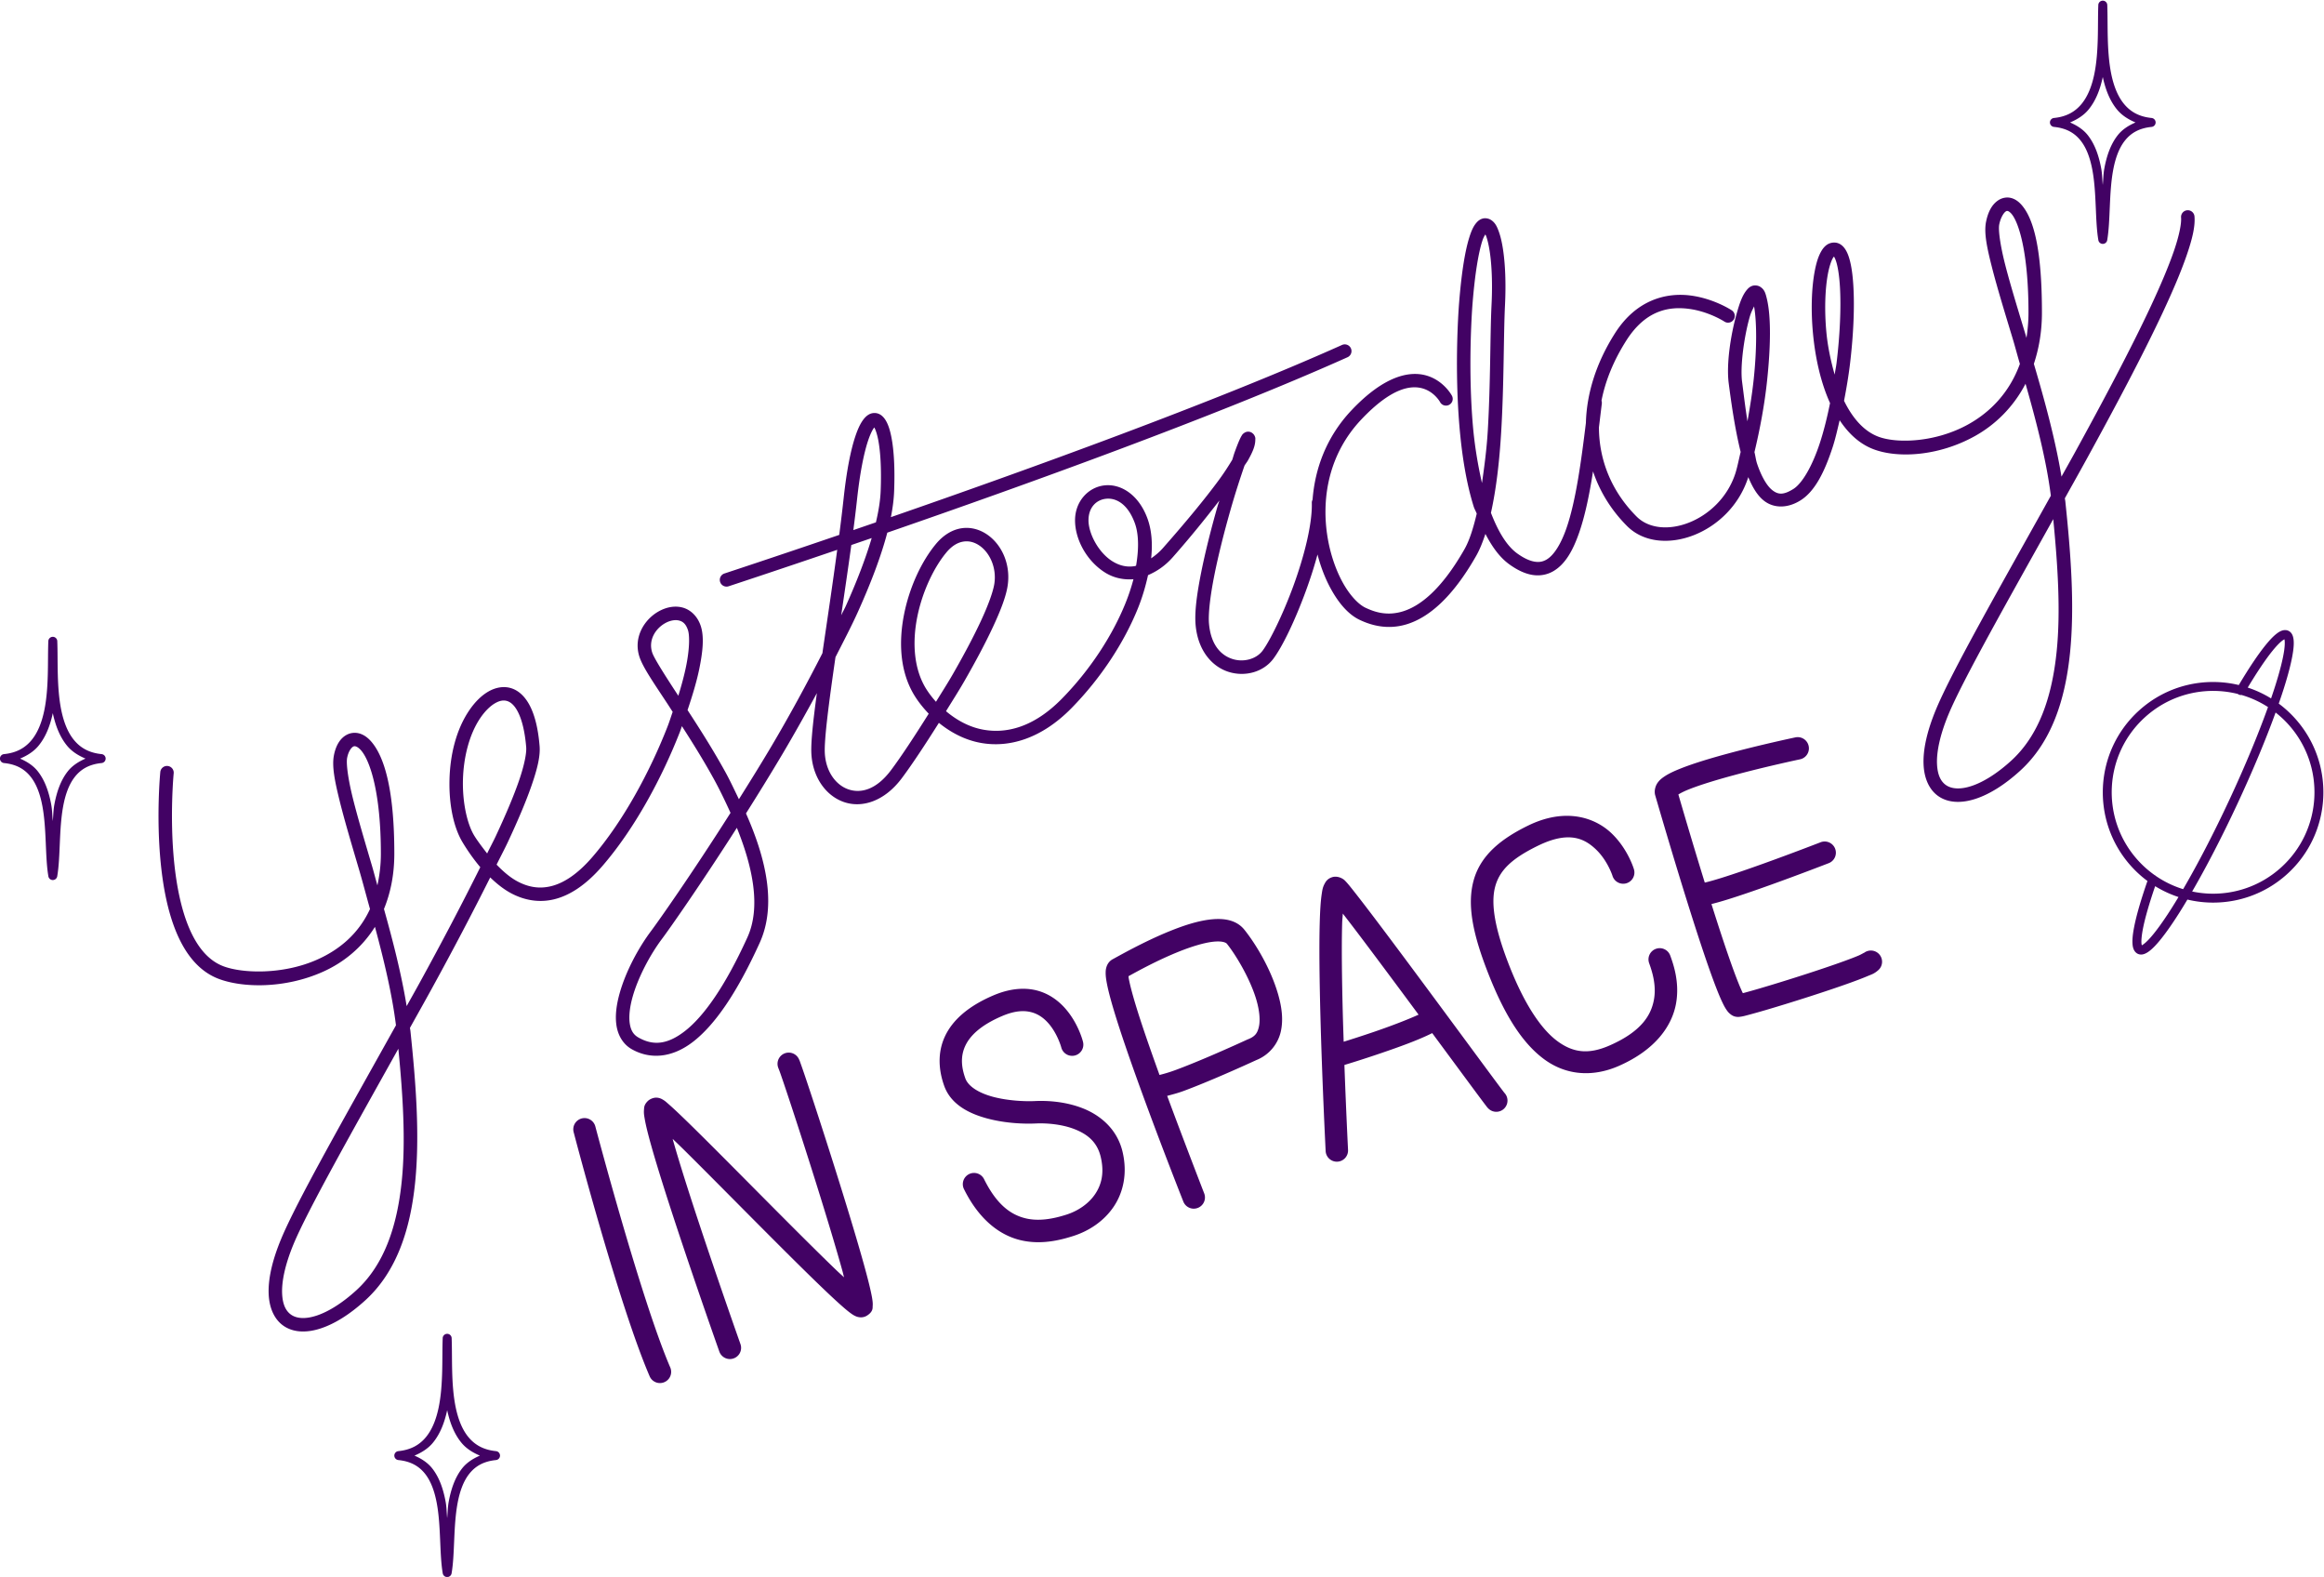 <?xml version="1.0" encoding="UTF-8" standalone="no"?>
<!-- Created with Inkscape (http://www.inkscape.org/) -->

<svg
   xmlns:dc="http://purl.org/dc/elements/1.1/"
   xmlns:cc="http://creativecommons.org/ns#"
   xmlns:rdf="http://www.w3.org/1999/02/22-rdf-syntax-ns#"
   xmlns:svg="http://www.w3.org/2000/svg"
   xmlns="http://www.w3.org/2000/svg"
   xmlns:sodipodi="http://sodipodi.sourceforge.net/DTD/sodipodi-0.dtd"
   xmlns:inkscape="http://www.inkscape.org/namespaces/inkscape"
   id="svg5306"
   version="1.1"
   inkscape:version="0.92.1 r15371"
   xml:space="preserve"
   width="690.828"
   height="468.634"
   viewBox="0 0 690.828 468.634"
   sodipodi:docname="yesterday in space logo - composite.svg"><defs
     id="defs5310"><clipPath
       clipPathUnits="userSpaceOnUse"
       id="clipPath5320"><path
         d="M 0,0 590,0 590,590 0,590 0,0 Z"
         id="path5322"
         inkscape:connector-curvature="0" /></clipPath></defs><sodipodi:namedview
     pagecolor="#ffffff"
     bordercolor="#666666"
     borderopacity="1"
     objecttolerance="10"
     gridtolerance="10"
     guidetolerance="10"
     inkscape:pageopacity="0"
     inkscape:pageshadow="2"
     inkscape:window-width="1762"
     inkscape:window-height="947"
     id="namedview5308"
     inkscape:document-units="px"
     showgrid="false"
     fit-margin-top="0"
     fit-margin-left="0"
     fit-margin-right="0"
     fit-margin-bottom="0"
     inkscape:zoom="0.36"
     inkscape:cx="262.28787"
     inkscape:cy="155.84489"
     inkscape:window-x="0"
     inkscape:window-y="23"
     inkscape:window-maximized="0"
     inkscape:current-layer="g5314" /><g
     id="g5314"
     inkscape:groupmode="layer"
     inkscape:label="yesterday in space logo - black"
     transform="matrix(1.333,0,0,-1.333,-47.335,621.421)"><path
       style="color:#000000;font-style:normal;font-variant:normal;font-weight:normal;font-stretch:normal;font-size:medium;line-height:normal;font-family:sans-serif;font-variant-ligatures:none;font-variant-position:normal;font-variant-caps:normal;font-variant-numeric:normal;font-variant-alternates:normal;font-feature-settings:normal;text-indent:0;text-align:start;text-decoration:none;text-decoration-line:none;text-decoration-style:solid;text-decoration-color:#000000;letter-spacing:normal;word-spacing:normal;text-transform:none;direction:ltr;block-progression:tb;writing-mode:lr-tb;baseline-shift:baseline;text-anchor:start;white-space:normal;shape-padding:0;clip-rule:nonzero;display:inline;overflow:visible;visibility:visible;opacity:1;isolation:auto;mix-blend-mode:normal;color-interpolation:sRGB;color-interpolation-filters:linearRGB;solid-color:#000000;solid-opacity:1;fill:#420264;fill-opacity:1;fill-rule:nonzero;stroke:none;stroke-width:4;stroke-linecap:round;stroke-linejoin:miter;stroke-miterlimit:4;stroke-dasharray:none;stroke-dashoffset:0;stroke-opacity:1;color-rendering:auto;image-rendering:auto;shape-rendering:auto;text-rendering:auto;enable-background:accumulate"
       d="M 596.799 58.555 C 595.856 58.569 594.934 58.873 594.184 59.365 C 592.182 60.679 591.074 63.013 590.521 65.816 C 589.868 69.134 590.825 73.594 592.344 79.527 C 593.862 85.461 596.084 92.678 598.457 100.518 C 599.179 102.902 599.858 105.541 600.592 108.021 C 597.45 116.637 591.732 122.377 585.256 125.98 C 575.525 131.394 563.97 131.748 558.428 129.619 C 554.153 127.977 550.818 124.102 548.309 118.988 C 548.988 115.433 549.613 111.816 550.053 108.207 C 551.092 99.676 551.458 91.371 551.082 84.941 C 550.894 81.727 550.531 78.99 549.91 76.83 C 549.6 75.75 549.23 74.809 548.699 73.986 C 548.168 73.163 547.412 72.386 546.316 72.072 C 545.334 71.791 544.182 71.995 543.371 72.506 C 542.56 73.016 542.009 73.722 541.547 74.51 C 540.623 76.085 540.025 78.112 539.566 80.574 C 538.649 85.498 538.418 92.123 539.084 99.105 C 539.75 106.088 541.313 113.407 544.129 119.629 C 544.134 119.641 544.141 119.65 544.146 119.662 C 543.297 123.872 542.299 127.909 541.129 131.49 C 538.876 138.384 535.872 143.544 533.238 145.193 C 530.2 147.096 528.668 146.848 527.004 145.566 C 525.34 144.285 523.685 141.365 522.434 137.621 C 522.097 136.615 521.957 135.34 521.668 134.244 C 523.282 127.525 524.662 120.226 525.428 112.971 C 526.481 102.991 526.681 93.891 525.303 88.434 C 524.947 87.027 524.677 85.901 523.342 85.074 C 522.674 84.661 521.654 84.582 520.959 84.842 C 520.264 85.102 519.834 85.516 519.475 85.934 C 518.036 87.604 517.218 90.069 516.336 93.23 C 514.572 99.554 513.275 108.111 514.021 113.822 C 514.696 118.985 515.765 126.923 517.566 134.193 C 517.045 136.294 516.6 138.654 516.02 140.475 C 513.719 147.693 508.131 152.86 502.186 155.197 C 496.24 157.534 490.22 156.994 486.613 153.379 C 479.356 146.104 475.456 136.893 475.428 126.875 C 475.715 124.509 476.004 122.128 476.283 119.834 A 2 2 0 0 0 476.189 118.949 C 477.332 113.078 479.764 107.041 483.582 101.043 C 489.304 92.055 496.223 90.886 502.145 91.65 C 508.066 92.414 512.668 95.395 512.668 95.395 A 2 2 0 1 0 514.859 92.051 C 514.859 92.051 509.621 88.582 502.654 87.684 C 495.688 86.785 486.672 88.741 480.207 98.895 C 474.583 107.729 471.778 116.862 471.551 125.562 C 470.154 136.987 468.565 148.782 465.775 156.838 C 464.126 161.6 462.023 164.899 459.881 166.16 C 458.81 166.791 457.743 167.023 456.348 166.807 C 454.952 166.59 453.212 165.856 451.145 164.369 C 447.881 162.023 445.361 157.575 443.318 152.287 C 444.933 145.05 445.855 136.755 446.365 128.207 C 447.218 113.907 447.061 99.375 447.496 90.572 C 447.821 83.982 447.563 78.339 446.92 74.066 C 446.599 71.93 446.185 70.141 445.66 68.689 C 445.135 67.238 444.614 66.055 443.342 65.229 C 442.706 64.815 441.756 64.596 440.928 64.799 C 440.099 65.002 439.495 65.492 439.025 66.027 C 438.086 67.099 437.481 68.503 436.869 70.463 C 435.645 74.382 434.606 80.542 433.871 89.623 C 433.516 94.017 432.551 109.89 433.939 126.439 C 434.634 134.714 435.91 143.152 438.197 150.449 C 438.437 151.214 438.83 151.796 439.092 152.535 C 438.108 156.678 436.967 160.435 435.459 163.082 C 428.484 175.327 422.114 180.032 417.17 181.566 C 412.226 183.101 408.437 181.633 406.027 180.502 C 403.954 179.529 401.368 176.85 399.236 172.973 C 397.104 169.095 395.374 164.07 394.588 158.561 C 393.015 147.542 395.145 134.696 404.816 124.494 C 413.824 114.993 419.578 114.308 423.045 115.318 C 426.512 116.329 428.166 119.316 428.166 119.316 A 2 2 0 1 0 431.684 117.416 C 431.684 117.416 429.335 112.988 424.162 111.48 C 418.989 109.973 411.464 111.665 401.912 121.74 C 394.343 129.725 390.981 139.235 390.281 148.369 A 2 2 0 0 0 390.059 149.396 C 390.206 155.768 387.735 165.375 384.58 174.004 C 381.425 182.633 377.493 190.502 375.418 193.27 C 373.594 195.702 369.892 196.803 366.533 195.754 C 363.174 194.705 360.072 191.722 359.488 185.277 C 359.219 182.303 359.868 176.885 361.084 170.793 C 362.3 164.701 364.047 157.852 365.834 151.58 C 367.345 146.276 368.78 141.924 370.045 138.248 C 370.327 137.78 370.806 137.167 371.053 136.725 C 372.369 134.363 373.256 132.492 373.256 130.514 C 373.256 130.233 373.363 129.989 372.982 129.271 C 372.792 128.913 372.252 128.319 371.496 128.191 C 370.741 128.064 370.215 128.359 369.947 128.545 C 369.412 128.917 369.34 129.137 369.199 129.357 C 369.059 129.578 368.944 129.796 368.822 130.043 C 368.334 131.03 367.756 132.5 367.051 134.459 C 366.868 134.967 366.591 135.97 366.395 136.537 C 365.284 138.35 364.122 140.216 362.447 142.494 C 358.108 148.398 352.136 155.568 345.76 162.791 C 344.561 164.149 343.417 165.011 342.287 165.816 C 342.753 161.4 342.443 157.314 341.129 153.811 C 338.504 146.812 333.237 143.619 328.449 144.123 C 323.661 144.627 319.658 148.825 319.658 154.514 C 319.658 160.203 323.118 166.607 328.596 170.045 C 331.018 171.565 333.947 172.268 337.025 172.021 C 336.418 174.33 335.632 176.722 334.645 179.166 C 330.797 188.693 324.211 198.904 315.77 207.512 C 307.493 215.952 299.381 218.024 292.314 216.732 C 288.208 215.982 284.486 213.941 281.291 211.252 C 283.16 208.213 285.041 205.29 286.834 202.166 C 290.044 196.575 293.007 191.03 295.285 186.135 C 297.563 181.24 299.174 177.067 299.637 173.826 C 300.541 167.493 297.841 161.684 293.488 158.715 C 291.312 157.23 288.662 156.47 285.955 156.865 C 283.248 157.261 280.576 158.81 278.326 161.51 C 274.045 166.648 270.416 174.351 268.799 182.576 C 267.182 190.801 267.587 199.619 271.957 206.666 C 273.14 208.574 274.576 210.343 276.15 211.994 C 271.972 218.65 267.918 224.818 264.932 228.793 C 260.483 234.715 255.854 235.752 252.193 234.459 C 248.532 233.166 245.539 229.205 245.254 223.658 C 245.046 219.616 246.504 208.413 248.428 195.182 C 250.744 190.626 253.167 186.023 255.143 181.629 C 258.912 173.244 261.959 165.301 263.834 158.18 C 304.096 144.258 361.471 123.61 400.674 106.035 A 2 2 0 0 0 399.037 102.385 C 360.848 119.505 304.998 139.671 264.904 153.57 C 265.44 150.86 265.771 148.295 265.863 145.904 C 266.13 138.992 265.801 133.6 265.045 129.762 C 264.667 127.842 264.2 126.311 263.525 125.084 C 262.851 123.857 261.769 122.669 260.143 122.615 C 258.516 122.561 257.365 123.629 256.527 124.822 C 255.689 126.015 254.987 127.575 254.311 129.611 C 252.957 133.683 251.759 139.655 250.869 147.816 C 250.479 151.392 250.03 155.092 249.547 158.846 C 229.384 165.73 215.436 170.309 215.436 170.309 A 2 2 0 0 0 216.09 174.217 A 2 2 0 0 0 216.678 174.111 C 216.678 174.111 229.86 169.784 248.947 163.281 C 247.594 173.359 246.059 183.633 244.701 192.889 C 244.64 193.308 244.609 193.589 244.549 194.004 C 239.818 203.263 234.733 212.639 229.354 221.721 C 226.11 227.196 222.89 232.353 219.715 237.416 C 218.39 234.691 217.121 231.931 215.67 229.303 C 211.944 222.552 208.026 216.421 204.443 210.924 C 205.915 206.562 207.172 202.372 207.918 198.736 C 209.026 193.336 209.41 189.045 208.355 185.881 C 207.387 182.975 205.287 181.038 202.904 180.426 C 200.521 179.813 198.039 180.369 195.887 181.564 C 191.583 183.955 188.223 189.333 190.16 195.145 C 191.21 198.294 194.367 202.809 198.486 209.072 C 198.959 209.791 199.526 210.694 200.021 211.449 C 199.496 212.938 199.068 214.349 198.467 215.889 C 193.292 229.133 185.35 243.938 176.145 254.604 C 171.615 259.851 167.498 262.368 163.895 263.262 C 160.292 264.155 157.092 263.502 154.098 261.965 C 151.714 260.741 149.595 258.861 147.666 256.865 C 148.74 254.672 150.061 252.194 151.027 250.129 C 154.016 243.742 156.45 238.019 158.105 233.221 C 159.761 228.422 160.703 224.631 160.451 221.604 C 160.037 216.625 159.117 212.835 157.744 210.004 C 156.371 207.173 154.458 205.24 152.152 204.465 C 149.847 203.69 147.381 204.175 145.248 205.396 C 143.115 206.618 141.201 208.556 139.545 210.988 C 135.546 216.86 133.83 224.462 133.66 231.668 C 133.491 238.874 134.818 245.675 137.543 250.217 C 138.719 252.176 140.539 254.919 142.818 257.621 C 137.515 268.29 131.431 279.884 124.777 291.998 C 123.455 294.405 122.257 296.515 120.924 298.92 C 119.379 289.445 116.881 279.692 114.178 270.049 C 116.078 265.398 117.256 259.995 117.256 253.611 C 117.256 235.043 114.444 225.084 110.52 220.426 C 109.538 219.261 108.445 218.415 107.213 217.979 C 105.981 217.542 104.606 217.588 103.459 218.096 C 101.166 219.11 99.866 221.48 99.303 224.34 C 98.655 227.624 99.55 232.034 100.99 237.865 C 102.43 243.697 104.545 250.775 106.814 258.479 C 107.895 262.148 108.932 266.177 110.025 270.057 C 106.616 277.489 100.858 282.159 94.439 285.043 C 84.194 289.646 72.025 289.216 66.373 287.045 C 61.82 285.296 58.519 281.125 56.158 275.479 C 53.797 269.832 52.463 262.833 51.785 256.043 C 50.43 242.464 51.646 229.803 51.646 229.803 A 2 2 0 1 0 47.668 229.418 C 47.668 229.418 46.403 242.383 47.807 256.441 C 48.508 263.471 49.862 270.794 52.467 277.021 C 55.071 283.249 59.013 288.502 64.941 290.779 C 72.089 293.525 84.721 293.793 96.076 288.691 C 102.062 286.002 107.576 281.629 111.496 275.361 C 114.203 285.38 116.601 295.398 117.746 304.619 C 102.939 331.2 88.313 356.769 83.596 368.146 C 80.868 374.726 79.709 380.166 79.9 384.551 C 80.092 388.935 81.773 392.414 84.729 394.221 C 86.206 395.124 87.902 395.576 89.736 395.631 C 91.571 395.686 93.543 395.344 95.572 394.658 C 99.631 393.287 104.051 390.531 108.604 386.393 C 117.917 377.926 122.02 365.379 123.447 351.314 C 124.874 337.25 123.649 321.541 122.045 306.303 C 122.014 306.007 121.938 305.684 121.904 305.387 C 124.111 301.418 126.097 297.904 128.283 293.924 C 134.687 282.265 140.552 271.092 145.768 260.668 C 147.697 262.511 149.799 264.252 152.271 265.521 C 155.92 267.395 160.242 268.289 164.857 267.145 C 169.473 266 174.269 262.893 179.17 257.215 C 188.824 246.03 196.883 230.937 202.193 217.346 C 202.415 216.778 202.558 216.267 202.77 215.705 C 205.869 220.522 209.089 225.66 212.168 231.238 C 214.015 234.584 215.655 238.031 217.221 241.471 C 205.526 259.888 195.575 273.965 193.66 276.51 C 189.904 281.498 186.108 288.484 184.254 295.1 C 183.327 298.407 182.871 301.63 183.291 304.557 C 183.711 307.484 185.175 310.211 187.871 311.736 C 193.277 314.797 199.871 314.391 206.221 309.41 C 212.57 304.429 219.045 295.156 225.879 280.143 C 231.014 268.86 227.741 255.008 221.818 241.639 C 225.396 235.967 229.09 230.014 232.795 223.76 C 236.251 217.926 239.62 211.896 242.896 205.885 C 241.853 213.622 241.077 220.307 241.26 223.863 C 241.615 230.763 245.452 236.319 250.863 238.23 C 256.275 240.142 262.962 238.075 268.129 231.197 C 271.136 227.194 275.089 221.2 279.174 214.717 C 282.75 217.614 286.919 219.813 291.596 220.668 C 299.984 222.201 309.644 219.475 318.627 210.314 C 327.445 201.322 334.288 190.735 338.355 180.662 C 339.72 177.283 340.65 174.008 341.361 170.811 C 343.858 169.733 346.352 168.159 348.756 165.436 C 354.005 159.489 358.493 153.902 362.574 148.627 C 362.364 149.345 362.198 149.747 361.988 150.482 C 360.18 156.831 358.407 163.761 357.16 170.01 C 355.913 176.259 355.153 181.743 355.506 185.637 C 356.202 193.324 360.461 198.048 365.342 199.572 C 370.223 201.096 375.643 199.636 378.619 195.668 C 381.344 192.035 385.089 184.255 388.334 175.379 C 389.614 171.879 390.79 168.245 391.748 164.668 C 392.732 168.465 394.103 171.94 395.73 174.9 C 398.123 179.252 400.998 182.561 404.326 184.123 C 406.359 185.077 409.735 186.396 413.92 186.182 C 415.315 186.11 416.8 185.87 418.355 185.387 C 424.578 183.455 431.659 177.835 438.936 165.061 C 440.011 163.172 440.881 160.925 441.674 158.553 C 443.584 162.217 445.813 165.461 448.809 167.615 C 451.227 169.354 453.51 170.411 455.734 170.756 C 457.959 171.101 460.11 170.666 461.91 169.605 C 465.51 167.485 467.768 163.31 469.557 158.146 C 471.351 152.965 472.633 146.641 473.67 139.969 C 475.68 145.971 479.076 151.489 483.781 156.205 C 488.795 161.23 496.635 161.676 503.648 158.92 C 510.662 156.163 517.129 150.156 519.828 141.689 C 519.829 141.685 519.831 141.68 519.832 141.676 C 521.033 144.529 522.443 147.103 524.564 148.736 C 527.381 150.905 531.419 151.053 535.361 148.584 C 539.708 145.862 542.559 139.991 544.932 132.732 C 545.734 130.277 546.351 127.489 547.002 124.76 C 549.566 128.622 552.816 131.749 556.994 133.354 C 564.252 136.141 576.414 135.48 587.201 129.479 C 593.17 126.157 598.574 121.004 602.27 113.916 C 605.519 125.28 608.497 136.818 609.795 147.201 C 594.99 173.778 580.367 199.345 575.65 210.721 C 572.922 217.3 571.764 222.739 571.955 227.123 C 572.147 231.507 573.824 234.985 576.779 236.791 C 578.257 237.694 579.953 238.146 581.787 238.201 C 583.622 238.256 585.594 237.916 587.623 237.23 C 591.682 235.859 596.102 233.104 600.654 228.965 C 609.968 220.498 614.073 207.951 615.5 193.887 C 616.927 179.822 615.704 164.115 614.1 148.877 C 614.069 148.583 613.993 148.258 613.959 147.963 C 616.166 143.994 618.149 140.477 620.336 136.496 C 628.908 120.891 637.105 105.475 643.082 92.701 C 646.07 86.314 648.505 80.591 650.16 75.793 C 651.815 70.995 652.756 67.202 652.504 64.174 A 2 2 0 1 0 648.516 64.506 C 648.664 66.292 647.955 69.907 646.375 74.488 C 644.795 79.069 642.412 84.695 639.459 91.006 C 633.554 103.627 625.387 118.994 616.832 134.568 C 615.505 136.984 614.299 139.103 612.961 141.518 C 611.152 130.585 608.016 119.08 604.748 108.004 C 606.224 103.537 607.146 98.521 607.146 92.762 C 607.146 74.218 604.777 64.898 601.037 60.697 C 600.102 59.647 598.995 58.898 597.742 58.643 C 597.429 58.579 597.113 58.55 596.799 58.555 z M 596.693 62.553 C 596.776 62.533 596.847 62.541 596.943 62.561 C 597.136 62.6 597.522 62.766 598.049 63.357 C 600.155 65.724 603.146 74.607 603.146 92.762 C 603.146 95.459 602.904 97.924 602.549 100.277 C 602.46 99.985 602.373 99.648 602.285 99.357 C 599.909 91.508 597.7 84.317 596.221 78.537 C 594.741 72.757 594.131 68.196 594.447 66.59 C 594.865 64.469 595.824 63.073 596.379 62.709 C 596.518 62.618 596.611 62.572 596.693 62.553 z M 441.643 69.535 C 441.775 69.77 441.763 69.672 441.9 70.051 C 442.29 71.127 442.671 72.706 442.965 74.662 C 443.553 78.574 443.813 84.001 443.498 90.373 C 443.05 99.437 443.215 113.858 442.373 127.967 C 442.05 133.377 441.368 138.458 440.654 143.428 C 439.396 137.921 438.427 132.075 437.926 126.104 C 436.569 109.922 437.518 94.143 437.857 89.947 C 438.579 81.029 439.63 75.032 440.686 71.654 C 441.06 70.457 441.356 70.035 441.643 69.535 z M 545.32 76.121 C 545.345 76.154 545.31 76.108 545.34 76.154 C 545.549 76.479 545.826 77.098 546.066 77.936 C 546.548 79.611 546.912 82.139 547.09 85.176 C 547.445 91.249 547.097 99.393 546.082 107.725 C 545.94 108.89 545.687 110.031 545.52 111.199 C 544.37 107.152 543.468 102.942 543.066 98.729 C 542.432 92.077 542.679 85.705 543.498 81.309 C 543.907 79.111 544.49 77.4 544.998 76.533 C 545.161 76.255 545.226 76.217 545.32 76.121 z M 521.553 90.916 C 522.383 95.516 522.397 103.569 521.449 112.551 C 521.012 116.692 520.331 120.94 519.592 125.082 C 518.895 120.726 518.407 116.508 517.988 113.303 C 517.398 108.786 518.551 100.169 520.188 94.303 C 520.669 92.577 521.075 91.978 521.553 90.916 z M 259.959 126.92 C 259.989 126.969 259.983 126.946 260.02 127.012 C 260.367 127.643 260.792 128.863 261.121 130.535 C 261.78 133.88 262.124 139.051 261.865 145.752 C 261.759 148.518 261.267 151.669 260.451 155.111 C 258.09 155.926 255.965 156.654 253.738 157.418 C 254.14 154.325 254.516 151.259 254.844 148.252 C 255.714 140.27 256.903 134.493 258.107 130.871 C 258.71 129.06 259.331 127.787 259.801 127.119 C 259.866 127.027 259.907 126.983 259.959 126.92 z M 329.949 148.086 C 332.539 148.274 335.481 150.139 337.385 155.215 C 338.62 158.509 338.661 162.988 337.807 167.994 C 337.713 168.014 337.603 168.095 337.51 168.111 C 335.039 168.548 332.782 167.952 330.721 166.658 C 326.599 164.071 323.658 158.425 323.658 154.514 C 323.658 150.603 326.053 148.399 328.865 148.104 C 329.217 148.067 329.579 148.059 329.949 148.086 z M 610.51 154.162 C 611.833 167.738 612.747 181.398 611.521 193.482 C 610.148 207.018 606.251 218.473 597.965 226.006 C 593.717 229.867 589.686 232.313 586.346 233.441 C 584.676 234.006 583.212 234.237 581.963 234.205 C 580.714 234.173 579.678 233.876 578.865 233.379 C 577.24 232.385 576.103 230.463 575.949 226.947 C 575.796 223.432 576.763 218.473 579.342 212.252 C 583.458 202.323 596.707 178.902 610.51 154.162 z M 259.195 159.783 C 257.378 165.928 254.731 172.788 251.494 179.988 C 251.094 180.879 250.544 181.845 250.127 182.746 L 250.125 182.746 C 251.138 175.859 252.188 168.814 253.139 161.854 C 255.229 161.138 256.977 160.547 259.195 159.783 z M 287.143 160.766 C 288.56 160.702 289.944 161.141 291.232 162.02 C 294.176 164.028 296.373 168.395 295.678 173.262 C 295.341 175.621 293.864 179.708 291.658 184.447 C 289.452 189.187 286.535 194.652 283.365 200.174 C 281.734 203.015 280.016 205.671 278.311 208.455 C 277.222 207.229 276.211 205.936 275.357 204.559 C 271.727 198.704 271.236 190.909 272.723 183.348 C 274.209 175.787 277.682 168.531 281.4 164.068 C 283.151 161.968 284.904 161.062 286.533 160.824 C 286.737 160.794 286.94 160.775 287.143 160.766 z M 201.004 184.186 C 201.326 184.191 201.631 184.229 201.91 184.301 C 203.027 184.588 203.929 185.25 204.561 187.145 C 205.106 188.78 205.047 192.834 204.002 197.932 C 203.462 200.566 202.673 203.522 201.699 206.662 C 197.673 200.533 194.496 195.505 193.955 193.881 C 192.692 190.093 194.934 186.67 197.83 185.061 C 198.916 184.457 200.039 184.17 201.004 184.186 z M 149.643 208.078 C 150.076 208.06 150.486 208.122 150.879 208.254 C 151.926 208.606 153.085 209.563 154.145 211.748 C 155.204 213.933 156.079 217.285 156.465 221.934 C 156.613 223.719 155.904 227.335 154.324 231.916 C 152.744 236.497 150.357 242.123 147.404 248.434 C 146.674 249.994 145.649 251.905 144.854 253.545 C 143.357 251.616 141.842 249.609 140.973 248.16 C 138.898 244.702 137.505 238.384 137.66 231.762 C 137.816 225.139 139.469 218.203 142.85 213.238 C 144.245 211.19 145.813 209.686 147.238 208.869 C 148.129 208.359 148.919 208.108 149.643 208.078 z M 105.436 221.66 C 105.557 221.657 105.694 221.683 105.879 221.748 C 106.249 221.879 106.812 222.236 107.459 223.004 C 110.046 226.075 113.256 235.481 113.256 253.611 C 113.256 257.098 112.838 260.164 112.225 263.018 C 111.686 261.167 111.179 259.135 110.652 257.348 C 108.381 249.635 106.275 242.581 104.873 236.904 C 103.471 231.228 102.905 226.753 103.229 225.113 C 103.635 223.05 104.568 221.981 105.08 221.754 C 105.208 221.697 105.314 221.664 105.436 221.66 z M 219.105 245.916 C 223.932 257.856 226.263 269.644 222.238 278.486 C 215.545 293.189 209.221 301.972 203.752 306.262 C 201.018 308.406 198.587 309.497 196.318 309.756 C 194.049 310.015 191.939 309.441 189.842 308.254 C 188.301 307.382 187.547 306.069 187.248 303.988 C 186.949 301.907 187.274 299.149 188.105 296.182 C 189.769 290.246 193.411 283.49 196.855 278.916 C 198.915 276.181 208.122 263.091 219.105 245.916 z M 118.457 311.588 C 119.78 325.165 120.693 338.825 119.467 350.91 C 118.094 364.445 114.199 375.9 105.912 383.434 C 101.665 387.295 97.631 389.74 94.291 390.869 C 92.621 391.433 91.159 391.667 89.91 391.635 C 88.661 391.602 87.627 391.303 86.814 390.807 C 85.189 389.813 84.05 387.893 83.896 384.377 C 83.743 380.861 84.712 375.898 87.291 369.678 C 91.408 359.749 104.653 336.329 118.457 311.588 z "
       id="path5326"
       transform="matrix(0.75,0,0,-0.75,35.501,466.065)" /><path
       style="color:#000000;font-style:normal;font-variant:normal;font-weight:normal;font-stretch:normal;font-size:medium;line-height:normal;font-family:sans-serif;font-variant-ligatures:none;font-variant-position:normal;font-variant-caps:normal;font-variant-numeric:normal;font-variant-alternates:normal;font-feature-settings:normal;text-indent:0;text-align:start;text-decoration:none;text-decoration-line:none;text-decoration-style:solid;text-decoration-color:#000000;letter-spacing:normal;word-spacing:normal;text-transform:none;direction:ltr;block-progression:tb;writing-mode:lr-tb;baseline-shift:baseline;text-anchor:start;white-space:normal;shape-padding:0;clip-rule:nonzero;display:inline;overflow:visible;visibility:visible;opacity:1;isolation:auto;mix-blend-mode:normal;color-interpolation:sRGB;color-interpolation-filters:linearRGB;solid-color:#000000;solid-opacity:1;fill:#420264;fill-opacity:1;fill-rule:nonzero;stroke:none;stroke-width:2;stroke-linecap:round;stroke-linejoin:round;stroke-miterlimit:4;stroke-dasharray:none;stroke-dashoffset:0;stroke-opacity:1;color-rendering:auto;image-rendering:auto;shape-rendering:auto;text-rendering:auto;enable-background:accumulate"
       d="m 47.281,269.984 a 1,1 0 0 0 -0.982,0.828 c -0.743,4.288 -0.372,10.441 -1.328,15.611 -0.478,2.585 -1.282,4.887 -2.605,6.564 -1.324,1.677 -3.133,2.793 -5.965,3.08 a 1,1 0 0 0 0,1.99 c 2.833,0.287 4.724,1.414 6.131,3.105 1.407,1.692 2.301,4.001 2.842,6.584 1.079,5.151 0.739,11.273 0.912,15.438 5.07e-4,0.012 -5.16e-4,0.031 0,0.043 a 1,1 0 0 0 1.998,0.041 c 6.8e-4,-0.016 -6.64e-4,-0.041 0,-0.057 0.172,-4.164 -0.168,-10.288 0.91,-15.445 0.541,-2.588 1.434,-4.902 2.842,-6.598 1.408,-1.696 3.301,-2.824 6.133,-3.111 a 1,1 0 0 0 0,-1.99 c -2.832,-0.287 -4.643,-1.403 -5.967,-3.08 -1.324,-1.677 -2.127,-3.979 -2.605,-6.564 -0.957,-5.17 -0.583,-11.323 -1.326,-15.611 a 1,1 0 0 0 -0.988,-0.828 z m 0.002,13.145 c 0.117,1.234 0.124,2.462 0.346,3.658 0.511,2.764 1.376,5.38 3.002,7.439 0.984,1.247 2.365,2.148 3.949,2.832 -1.618,0.683 -3.044,1.582 -4.084,2.834 -1.671,2.013 -2.623,4.579 -3.209,7.295 -0.585,-2.719 -1.543,-5.288 -3.219,-7.303 -1.039,-1.249 -2.463,-2.145 -4.08,-2.826 1.583,-0.684 2.963,-1.585 3.947,-2.832 1.626,-2.059 2.49,-4.675 3.002,-7.439 0.221,-1.197 0.229,-2.425 0.346,-3.658 z"
       id="path5342"
       inkscape:connector-curvature="0" /><path
       style="color:#000000;font-style:normal;font-variant:normal;font-weight:normal;font-stretch:normal;font-size:medium;line-height:normal;font-family:sans-serif;font-variant-ligatures:none;font-variant-position:normal;font-variant-caps:normal;font-variant-numeric:normal;font-variant-alternates:normal;font-feature-settings:normal;text-indent:0;text-align:start;text-decoration:none;text-decoration-line:none;text-decoration-style:solid;text-decoration-color:#000000;letter-spacing:normal;word-spacing:normal;text-transform:none;direction:ltr;block-progression:tb;writing-mode:lr-tb;baseline-shift:baseline;text-anchor:start;white-space:normal;shape-padding:0;clip-rule:nonzero;display:inline;overflow:visible;visibility:visible;opacity:1;isolation:auto;mix-blend-mode:normal;color-interpolation:sRGB;color-interpolation-filters:linearRGB;solid-color:#000000;solid-opacity:1;fill:#420264;fill-opacity:1;fill-rule:nonzero;stroke:none;stroke-width:2;stroke-linecap:round;stroke-linejoin:round;stroke-miterlimit:4;stroke-dasharray:none;stroke-dashoffset:0;stroke-opacity:1;color-rendering:auto;image-rendering:auto;shape-rendering:auto;text-rendering:auto;enable-background:accumulate"
       d="m 135.227,114.59 a 1,1 0 0 0 -0.984,0.828 c -0.743,4.288 -0.37,10.441 -1.326,15.611 -0.478,2.585 -1.282,4.887 -2.605,6.564 -1.324,1.677 -3.135,2.793 -5.967,3.08 a 1,1 0 0 0 0,1.99 c 2.833,0.287 4.726,1.414 6.133,3.105 1.407,1.692 2.301,4.001 2.842,6.584 1.079,5.151 0.737,11.273 0.91,15.438 5e-4,0.012 -5.2e-4,0.031 0,0.043 a 1,1 0 0 0 1.998,0.043 c 4.2e-4,-0.01 -4.1e-4,-0.025 0,-0.035 a 1,1 0 0 0 0.002,-0.047 c 0.17,-4.164 -0.166,-10.272 0.91,-15.42 0.541,-2.588 1.434,-4.904 2.842,-6.6 1.408,-1.696 3.299,-2.824 6.131,-3.111 a 1,1 0 0 0 0,-1.99 c -2.832,-0.287 -4.641,-1.403 -5.965,-3.08 -1.324,-1.677 -2.127,-3.979 -2.605,-6.564 -0.957,-5.17 -0.585,-11.323 -1.328,-15.611 a 1,1 0 0 0 -0.986,-0.828 z m 0.002,13.15 c 0.116,1.232 0.125,2.458 0.346,3.652 0.511,2.764 1.376,5.382 3.002,7.441 0.984,1.247 2.365,2.146 3.949,2.83 -1.618,0.683 -3.044,1.582 -4.084,2.834 -1.672,2.014 -2.625,4.58 -3.211,7.297 -0.585,-2.72 -1.54,-5.288 -3.217,-7.303 -1.039,-1.249 -2.463,-2.147 -4.08,-2.828 1.582,-0.684 2.963,-1.584 3.947,-2.83 1.626,-2.059 2.49,-4.677 3.002,-7.441 0.221,-1.195 0.229,-2.421 0.346,-3.652 z"
       id="path5346"
       inkscape:connector-curvature="0" /><path
       style="color:#000000;font-style:normal;font-variant:normal;font-weight:normal;font-stretch:normal;font-size:medium;line-height:normal;font-family:sans-serif;font-variant-ligatures:none;font-variant-position:normal;font-variant-caps:normal;font-variant-numeric:normal;font-variant-alternates:normal;font-feature-settings:normal;text-indent:0;text-align:start;text-decoration:none;text-decoration-line:none;text-decoration-style:solid;text-decoration-color:#000000;letter-spacing:normal;word-spacing:normal;text-transform:none;direction:ltr;block-progression:tb;writing-mode:lr-tb;baseline-shift:baseline;text-anchor:start;white-space:normal;shape-padding:0;clip-rule:nonzero;display:inline;overflow:visible;visibility:visible;opacity:1;isolation:auto;mix-blend-mode:normal;color-interpolation:sRGB;color-interpolation-filters:linearRGB;solid-color:#000000;solid-opacity:1;fill:#420264;fill-opacity:1;fill-rule:nonzero;stroke:none;stroke-width:2;stroke-linecap:round;stroke-linejoin:round;stroke-miterlimit:4;stroke-dasharray:none;stroke-dashoffset:0;stroke-opacity:1;color-rendering:auto;image-rendering:auto;shape-rendering:auto;text-rendering:auto;enable-background:accumulate"
       d="m 504.428,411.809 a 1,1 0 0 0 -0.984,0.828 c -0.743,4.288 -0.372,10.439 -1.328,15.609 -0.478,2.585 -1.28,4.889 -2.604,6.566 -1.324,1.677 -3.135,2.791 -5.967,3.078 a 1,1 0 0 0 0,1.99 c 2.833,0.287 4.724,1.416 6.131,3.107 1.407,1.692 2.303,3.999 2.844,6.582 1.079,5.151 0.737,11.273 0.91,15.438 5e-4,0.012 -5.2e-4,0.031 0,0.043 a 1,1 0 0 0 1.998,0.043 c 4.7e-4,-0.011 -4.6e-4,-0.028 0,-0.039 a 1,1 0 0 0 0.002,-0.043 c 0.17,-4.164 -0.168,-10.272 0.908,-15.42 0.541,-2.588 1.434,-4.902 2.842,-6.598 1.408,-1.696 3.301,-2.826 6.133,-3.113 a 1,1 0 0 0 0,-1.99 c -2.832,-0.287 -4.643,-1.401 -5.967,-3.078 -1.324,-1.677 -2.127,-3.981 -2.605,-6.566 -0.957,-5.17 -0.583,-11.321 -1.326,-15.609 a 1,1 0 0 0 -0.986,-0.828 z m 0,13.15 c 0.116,1.232 0.125,2.458 0.346,3.652 0.511,2.764 1.376,5.38 3.002,7.439 0.985,1.248 2.369,2.146 3.953,2.83 -1.62,0.683 -3.045,1.583 -4.086,2.836 -1.672,2.014 -2.625,4.578 -3.211,7.295 -0.585,-2.72 -1.54,-5.288 -3.217,-7.303 -1.039,-1.249 -2.465,-2.147 -4.082,-2.828 1.583,-0.684 2.963,-1.583 3.947,-2.83 1.626,-2.059 2.49,-4.675 3.002,-7.439 0.221,-1.195 0.229,-2.421 0.346,-3.652 z"
       id="path5350"
       inkscape:connector-curvature="0" /><path
       style="color:#000000;font-style:normal;font-variant:normal;font-weight:normal;font-stretch:normal;font-size:medium;line-height:normal;font-family:sans-serif;font-variant-ligatures:none;font-variant-position:normal;font-variant-caps:normal;font-variant-numeric:normal;font-variant-alternates:normal;font-feature-settings:normal;text-indent:0;text-align:start;text-decoration:none;text-decoration-line:none;text-decoration-style:solid;text-decoration-color:#000000;letter-spacing:normal;word-spacing:normal;text-transform:none;direction:ltr;block-progression:tb;writing-mode:lr-tb;baseline-shift:baseline;text-anchor:start;white-space:normal;shape-padding:0;clip-rule:nonzero;display:inline;overflow:visible;visibility:visible;opacity:1;isolation:auto;mix-blend-mode:normal;color-interpolation:sRGB;color-interpolation-filters:linearRGB;solid-color:#000000;solid-opacity:1;fill:#420264;fill-opacity:1;fill-rule:nonzero;stroke:none;stroke-width:2.667;stroke-linecap:round;stroke-linejoin:miter;stroke-miterlimit:4;stroke-dasharray:none;stroke-dashoffset:0;stroke-opacity:1;color-rendering:auto;image-rendering:auto;shape-rendering:auto;text-rendering:auto;enable-background:accumulate"
       d="M 679.465 187.143 C 679.145 187.141 678.833 187.196 678.555 187.287 C 677.998 187.469 677.507 187.77 676.998 188.154 C 675.981 188.924 674.904 190.059 673.691 191.549 C 671.411 194.349 668.681 198.444 665.68 203.473 C 655.538 201.056 644.414 203.49 636.09 210.986 C 622.64 223.096 621.55 243.856 633.66 257.307 C 635.157 258.969 636.787 260.44 638.518 261.723 C 636.59 267.269 635.21 272 634.533 275.549 C 634.175 277.425 634.001 278.972 634.066 280.24 C 634.099 280.874 634.186 281.441 634.404 281.982 C 634.623 282.523 635.029 283.082 635.65 283.371 C 636.175 283.616 636.695 283.635 637.193 283.525 C 637.692 283.416 638.166 283.176 638.594 282.9 C 639.45 282.35 640.311 281.539 641.27 280.473 C 643.188 278.341 645.459 275.176 648.004 271.16 C 648.777 269.94 649.58 268.616 650.398 267.246 C 652.346 267.71 654.33 268.001 656.322 268.105 C 664.708 268.545 673.257 265.791 679.982 259.736 C 693.433 247.626 694.522 226.862 682.412 213.412 L 682.412 213.41 C 680.916 211.749 679.288 210.278 677.559 208.996 C 678.08 207.495 678.576 206.034 679.012 204.662 C 680.453 200.131 681.416 196.357 681.816 193.518 C 682.017 192.098 682.086 190.918 681.957 189.908 C 681.829 188.898 681.471 187.839 680.422 187.35 C 680.11 187.204 679.784 187.145 679.465 187.143 z M 679.264 189.889 C 679.268 189.93 679.282 190.021 679.311 190.244 C 679.387 190.848 679.357 191.861 679.176 193.146 C 678.813 195.717 677.886 199.405 676.471 203.854 C 676.105 205.003 675.704 206.209 675.275 207.457 C 673.076 206.098 670.746 205.022 668.338 204.229 C 671.152 199.556 673.71 195.747 675.758 193.232 C 676.895 191.836 677.892 190.824 678.607 190.283 C 678.907 190.057 679.117 189.95 679.264 189.889 z M 658.17 205.219 C 660.6 205.23 663.025 205.533 665.391 206.127 A 1.333 1.333 0 0 0 666.469 206.424 C 669.229 207.226 671.891 208.431 674.365 210.029 C 671.517 217.974 667.585 227.504 662.871 237.613 C 658.156 247.724 653.382 256.863 649.127 264.152 C 646.291 263.277 643.566 261.972 641.049 260.25 A 1.333 1.333 0 0 0 640.662 259.979 C 638.866 258.707 637.178 257.226 635.643 255.521 C 624.497 243.142 625.494 224.113 637.873 212.967 C 643.676 207.742 650.941 205.186 658.17 205.219 z M 676.623 211.645 C 677.968 212.702 679.247 213.882 680.432 215.197 C 691.577 227.576 690.578 246.608 678.199 257.754 C 672.01 263.327 664.157 265.862 656.459 265.459 C 654.899 265.377 653.345 265.17 651.812 264.848 C 656.022 257.58 660.683 248.614 665.287 238.74 C 669.89 228.869 673.762 219.539 676.623 211.645 z M 640.809 263.266 C 643.01 264.624 645.34 265.7 647.75 266.492 C 647.068 267.626 646.399 268.71 645.752 269.732 C 643.254 273.676 641.024 276.759 639.287 278.689 C 638.419 279.655 637.664 280.329 637.152 280.658 C 636.964 280.78 636.886 280.825 636.852 280.85 C 636.804 280.699 636.748 280.474 636.729 280.104 C 636.682 279.214 636.817 277.807 637.152 276.049 C 637.76 272.862 639.033 268.442 640.809 263.266 z "
       id="path5354"
       transform="matrix(0.75,0,0,-0.75,35.501,466.065)" /><path
       style="color:#000000;font-style:normal;font-variant:normal;font-weight:normal;font-stretch:normal;font-size:medium;line-height:normal;font-family:sans-serif;font-variant-ligatures:none;font-variant-position:normal;font-variant-caps:normal;font-variant-numeric:normal;font-variant-alternates:normal;font-feature-settings:normal;text-indent:0;text-align:start;text-decoration:none;text-decoration-line:none;text-decoration-style:solid;text-decoration-color:#000000;letter-spacing:normal;word-spacing:normal;text-transform:none;direction:ltr;block-progression:tb;writing-mode:lr-tb;baseline-shift:baseline;text-anchor:start;white-space:normal;shape-padding:0;clip-rule:nonzero;display:inline;overflow:visible;visibility:visible;opacity:1;isolation:auto;mix-blend-mode:normal;color-interpolation:sRGB;color-interpolation-filters:linearRGB;solid-color:#000000;solid-opacity:1;fill:#420264;fill-opacity:1;fill-rule:nonzero;stroke:none;stroke-width:6.667;stroke-linecap:round;stroke-linejoin:round;stroke-miterlimit:4;stroke-dasharray:none;stroke-dashoffset:0;stroke-opacity:1;color-rendering:auto;image-rendering:auto;shape-rendering:auto;text-rendering:auto;enable-background:accumulate"
       d="M 534.432 218.965 A 3.334 3.334 0 0 0 533.771 219.051 C 533.771 219.051 523.605 221.184 513.543 223.91 C 508.512 225.273 503.519 226.772 499.682 228.303 C 497.763 229.068 496.147 229.809 494.787 230.738 C 494.107 231.203 493.467 231.698 492.877 232.525 C 492.286 233.352 491.749 234.851 492.17 236.293 C 492.827 238.545 497.461 254.525 502.307 269.904 C 504.73 277.594 507.203 285.133 509.291 290.807 C 510.335 293.644 511.271 296.002 512.115 297.777 C 512.537 298.665 512.917 299.394 513.402 300.09 C 513.645 300.438 513.898 300.785 514.373 301.189 C 514.848 301.594 515.729 302.265 517.209 302.107 C 518.21 302.001 518.896 301.789 520.158 301.455 C 521.421 301.121 523.02 300.671 524.854 300.135 C 528.521 299.062 533.126 297.645 537.725 296.168 C 542.323 294.691 546.908 293.156 550.549 291.834 C 552.369 291.173 553.948 290.57 555.215 290.033 C 556.482 289.496 557.194 289.343 558.393 288.311 A 3.334 3.334 0 1 0 554.043 283.26 C 554.602 282.779 553.696 283.435 552.613 283.895 C 551.53 284.354 550.026 284.931 548.271 285.568 C 544.762 286.842 540.231 288.363 535.686 289.822 C 531.14 291.282 526.575 292.685 522.98 293.736 C 521.183 294.262 519.626 294.7 518.455 295.01 C 518.314 295.047 518.355 295.033 518.221 295.066 C 518.184 294.991 518.175 294.992 518.137 294.912 C 517.462 293.493 516.553 291.243 515.545 288.504 C 513.59 283.192 511.217 275.974 508.881 268.578 C 510.29 268.234 511.921 267.768 513.746 267.201 C 517.55 266.02 522.118 264.439 526.543 262.85 C 535.394 259.671 543.666 256.459 543.666 256.459 A 3.334 3.334 0 1 0 541.252 250.246 C 541.252 250.246 533.04 253.432 524.291 256.574 C 519.916 258.145 515.406 259.705 511.77 260.834 C 509.951 261.399 508.348 261.855 507.135 262.146 C 507.05 262.167 506.977 262.177 506.895 262.195 C 503.087 249.882 499.898 238.934 499.045 236.004 C 499.726 235.595 500.699 235.075 502.15 234.496 C 505.517 233.153 510.38 231.675 515.287 230.346 C 525.102 227.687 535.143 225.574 535.143 225.574 A 3.334 3.334 0 0 0 534.432 218.965 z M 465.844 242.354 C 462.416 242.363 458.576 243.203 454.404 245.236 C 446.081 249.293 440.186 254.22 438.168 261.568 C 436.15 268.916 437.947 277.68 442.701 289.678 C 447.471 301.715 452.751 310.076 459.279 314.814 C 462.543 317.184 466.154 318.496 469.908 318.791 C 473.662 319.086 477.559 318.365 481.402 316.67 C 492.369 311.834 497.149 304.704 498.338 298.217 C 499.526 291.73 497.433 286.138 496.637 283.91 A 3.334 3.334 0 1 0 490.357 286.154 C 491.161 288.402 492.591 292.588 491.779 297.018 C 490.968 301.447 488.226 306.373 478.713 310.568 C 472.595 313.267 468.023 312.92 463.197 309.418 C 458.372 305.916 453.427 298.646 448.9 287.223 C 444.358 275.759 443.234 268.292 444.596 263.334 C 445.958 258.376 449.744 254.925 457.324 251.23 C 466.552 246.733 471.168 249.117 474.568 252.369 C 477.969 255.621 479.432 260.105 479.432 260.105 A 3.334 3.334 0 1 0 485.803 258.145 C 485.803 258.145 484.065 252.225 479.178 247.551 C 476.123 244.63 471.556 242.338 465.844 242.354 z M 397.326 260.455 C 396.958 260.429 396.578 260.458 396.199 260.568 C 394.684 261.009 394.172 261.966 393.869 262.535 C 393.263 263.674 393.175 264.482 393.01 265.557 C 392.678 267.707 392.509 270.617 392.41 274.232 C 392.212 281.463 392.345 291.355 392.605 301.377 C 393.127 321.421 394.168 341.955 394.168 341.955 A 3.334 3.334 0 0 0 397.619 345.162 A 3.334 3.334 0 0 0 400.826 341.615 C 400.826 341.615 400.256 330.338 399.75 316.414 C 401.281 315.95 405.244 314.739 410.568 312.924 C 415.919 311.1 421.689 309.042 425.854 306.943 C 429.026 311.237 432.474 315.903 434.957 319.264 C 437.038 322.08 438.784 324.439 440.045 326.131 C 440.676 326.977 441.184 327.657 441.559 328.15 C 441.746 328.397 441.9 328.594 442.027 328.756 C 442.155 328.918 442.069 328.878 442.5 329.309 A 3.334 3.334 0 1 0 447.215 324.596 C 447.586 324.967 447.361 324.756 447.271 324.643 C 447.182 324.529 447.045 324.346 446.869 324.115 C 446.518 323.653 446.013 322.984 445.389 322.146 C 444.14 320.471 442.397 318.115 440.318 315.301 C 436.16 309.673 430.66 302.214 425.057 294.65 C 419.454 287.086 413.749 279.418 409.176 273.371 C 406.889 270.347 404.886 267.731 403.311 265.721 C 401.735 263.71 400.746 262.447 399.855 261.557 C 399.413 261.114 398.429 260.532 397.326 260.455 z M 399.273 271.412 C 400.631 273.164 402.059 275.017 403.857 277.395 C 408.404 283.407 414.102 291.059 419.699 298.615 C 420.47 299.656 421.037 300.426 421.801 301.459 C 418.319 303.044 413.096 305.019 408.418 306.613 C 404.733 307.869 401.74 308.819 399.529 309.506 C 399.44 306.733 399.343 304.012 399.27 301.201 C 399.01 291.235 398.883 281.398 399.074 274.418 C 399.111 273.081 399.212 272.517 399.273 271.412 z M 362.473 273.025 C 361.519 273.012 360.556 273.08 359.613 273.199 C 355.843 273.676 351.809 275.015 347.877 276.604 C 340.013 279.781 332.413 284.152 330.877 284.967 C 329.709 285.586 329.213 286.611 329.004 287.279 C 328.794 287.948 328.768 288.454 328.762 288.947 C 328.749 289.933 328.883 290.878 329.088 291.986 C 329.498 294.204 330.245 296.999 331.232 300.283 C 333.208 306.852 336.148 315.302 339.197 323.691 C 345.296 340.471 351.84 356.98 351.84 356.98 A 3.334 3.334 0 0 0 354.83 359.127 A 3.334 3.334 0 0 0 358.035 354.525 C 358.035 354.525 352.347 339.882 347.053 325.604 C 348.635 325.166 350.101 324.823 352.074 324.09 C 355.102 322.965 358.485 321.578 361.67 320.225 C 367.969 317.548 373.417 315.027 373.539 314.971 C 377.507 313.395 380.055 310.026 380.848 306.428 C 381.649 302.791 381.08 298.983 379.988 295.24 C 377.806 287.755 373.393 280.442 370.02 276.229 C 368.112 273.846 365.334 273.066 362.473 273.025 z M 362.25 279.697 C 363.788 279.713 364.564 280.079 364.816 280.395 C 367.548 283.806 371.777 290.897 373.588 297.107 C 374.493 300.212 374.757 303.075 374.334 304.996 C 373.911 306.917 373.219 307.956 371.021 308.801 A 3.334 3.334 0 0 0 370.816 308.887 C 370.816 308.887 365.319 311.432 359.064 314.09 C 355.937 315.419 352.622 316.774 349.752 317.84 C 347.517 318.67 346.022 319.068 344.771 319.385 C 342.035 311.793 339.355 304.137 337.619 298.363 C 336.667 295.198 335.968 292.526 335.643 290.771 C 335.573 290.394 335.583 290.304 335.549 290.025 C 338.383 288.476 343.997 285.361 350.373 282.785 C 354.013 281.314 357.686 280.164 360.449 279.814 C 361.14 279.727 361.737 279.692 362.25 279.697 z M 303.861 293.768 C 301.263 293.82 298.42 294.435 295.393 295.725 C 287.892 298.92 283.179 303.118 280.936 307.996 C 278.693 312.874 279.121 318.085 280.762 322.643 C 282.782 328.255 288.31 330.922 293.598 332.332 C 298.885 333.742 304.373 333.976 308.057 333.801 C 311.049 333.658 315.688 333.993 319.518 335.496 C 323.348 336.999 326.234 339.3 327.287 343.725 C 328.429 348.52 327.517 352.039 325.582 354.871 C 323.648 357.703 320.509 359.812 317.121 360.896 C 313.357 362.101 308.948 363.005 304.818 361.967 C 300.689 360.929 296.475 358.128 292.643 350.428 A 3.334 3.334 0 1 0 286.674 353.396 C 291.132 362.355 297.155 366.914 303.193 368.432 C 304.703 368.811 306.19 369.01 307.639 369.076 C 311.984 369.274 315.976 368.263 319.152 367.246 C 323.764 365.77 328.159 362.919 331.088 358.631 C 334.017 354.343 335.3 348.586 333.775 342.182 C 332.162 335.407 327.091 331.308 321.951 329.291 C 316.811 327.274 311.466 326.965 307.738 327.143 C 304.702 327.287 299.629 327.043 295.316 325.893 C 291.004 324.743 287.893 322.772 287.033 320.385 C 285.794 316.943 285.619 313.774 286.994 310.783 C 288.369 307.793 291.497 304.629 298.004 301.857 C 301.8 300.241 304.508 300.179 306.613 300.717 C 308.719 301.254 310.364 302.467 311.721 304.002 C 314.434 307.071 315.549 311.135 315.549 311.135 A 3.334 3.334 0 1 0 322.01 309.49 C 322.01 309.49 320.721 304.115 316.715 299.584 C 314.712 297.318 311.916 295.189 308.262 294.256 C 306.891 293.906 305.421 293.736 303.861 293.768 z M 234.449 312.74 A 3.334 3.334 0 0 0 231.533 317.533 C 231.388 317.235 231.635 317.789 231.854 318.396 C 232.072 319.004 232.367 319.854 232.723 320.896 C 233.435 322.981 234.393 325.843 235.502 329.217 C 237.72 335.965 240.549 344.758 243.279 353.506 C 246.01 362.254 248.642 370.965 250.459 377.518 C 250.692 378.356 250.77 378.773 250.975 379.537 C 250.134 378.747 249.601 378.298 248.643 377.377 C 243.219 372.162 236.077 365.017 228.861 357.762 C 221.646 350.506 214.355 343.135 208.59 337.42 C 205.707 334.563 203.208 332.123 201.27 330.299 C 200.301 329.387 199.475 328.63 198.785 328.033 C 198.095 327.437 197.739 327.061 196.838 326.576 C 196.435 326.359 195.844 326.11 195.002 326.131 C 194.159 326.152 193.159 326.602 192.6 327.16 C 191.481 328.276 191.549 329.082 191.498 329.629 C 191.396 330.722 191.538 331.472 191.715 332.488 C 192.068 334.52 192.757 337.234 193.693 340.557 C 195.567 347.202 198.425 356.16 201.412 365.189 C 207.387 383.249 213.877 401.564 213.877 401.564 A 3.334 3.334 0 0 0 217.119 403.83 A 3.334 3.334 0 0 0 220.16 399.34 C 220.16 399.34 213.685 381.065 207.74 363.096 C 204.768 354.111 201.928 345.193 200.111 338.748 C 200.067 338.589 200.063 338.541 200.02 338.385 C 201.3 339.63 202.353 340.626 203.895 342.154 C 209.62 347.83 216.909 355.199 224.133 362.463 C 231.357 369.727 238.515 376.886 244.021 382.182 C 246.775 384.829 249.108 387.006 250.887 388.541 C 251.776 389.309 252.512 389.908 253.205 390.389 C 253.552 390.629 253.863 390.842 254.365 391.066 C 254.616 391.179 254.91 391.308 255.434 391.387 C 255.957 391.465 256.896 391.519 257.906 390.846 C 259.698 389.651 259.443 388.571 259.488 388.043 C 259.533 387.514 259.503 387.145 259.463 386.744 C 259.382 385.943 259.217 385.074 258.99 384.014 C 258.536 381.894 257.811 379.08 256.885 375.738 C 255.032 369.054 252.387 360.305 249.645 351.52 C 246.902 342.734 244.064 333.919 241.834 327.137 C 240.719 323.746 239.759 320.864 239.033 318.74 C 238.67 317.678 238.365 316.807 238.127 316.145 C 237.889 315.482 237.822 315.218 237.527 314.613 A 3.334 3.334 0 0 0 234.449 312.74 z M 173.654 332.209 A 3.334 3.334 0 0 0 170.592 336.439 C 170.592 336.439 183.887 387.397 193.154 408.91 A 3.334 3.334 0 0 0 196.209 410.971 A 3.334 3.334 0 0 0 199.279 406.275 C 190.626 386.188 177.041 334.746 177.041 334.746 A 3.334 3.334 0 0 0 173.654 332.209 z "
       transform="matrix(0.75,0,0,-0.75,35.501,466.065)"
       id="path5362" /></g></svg>
